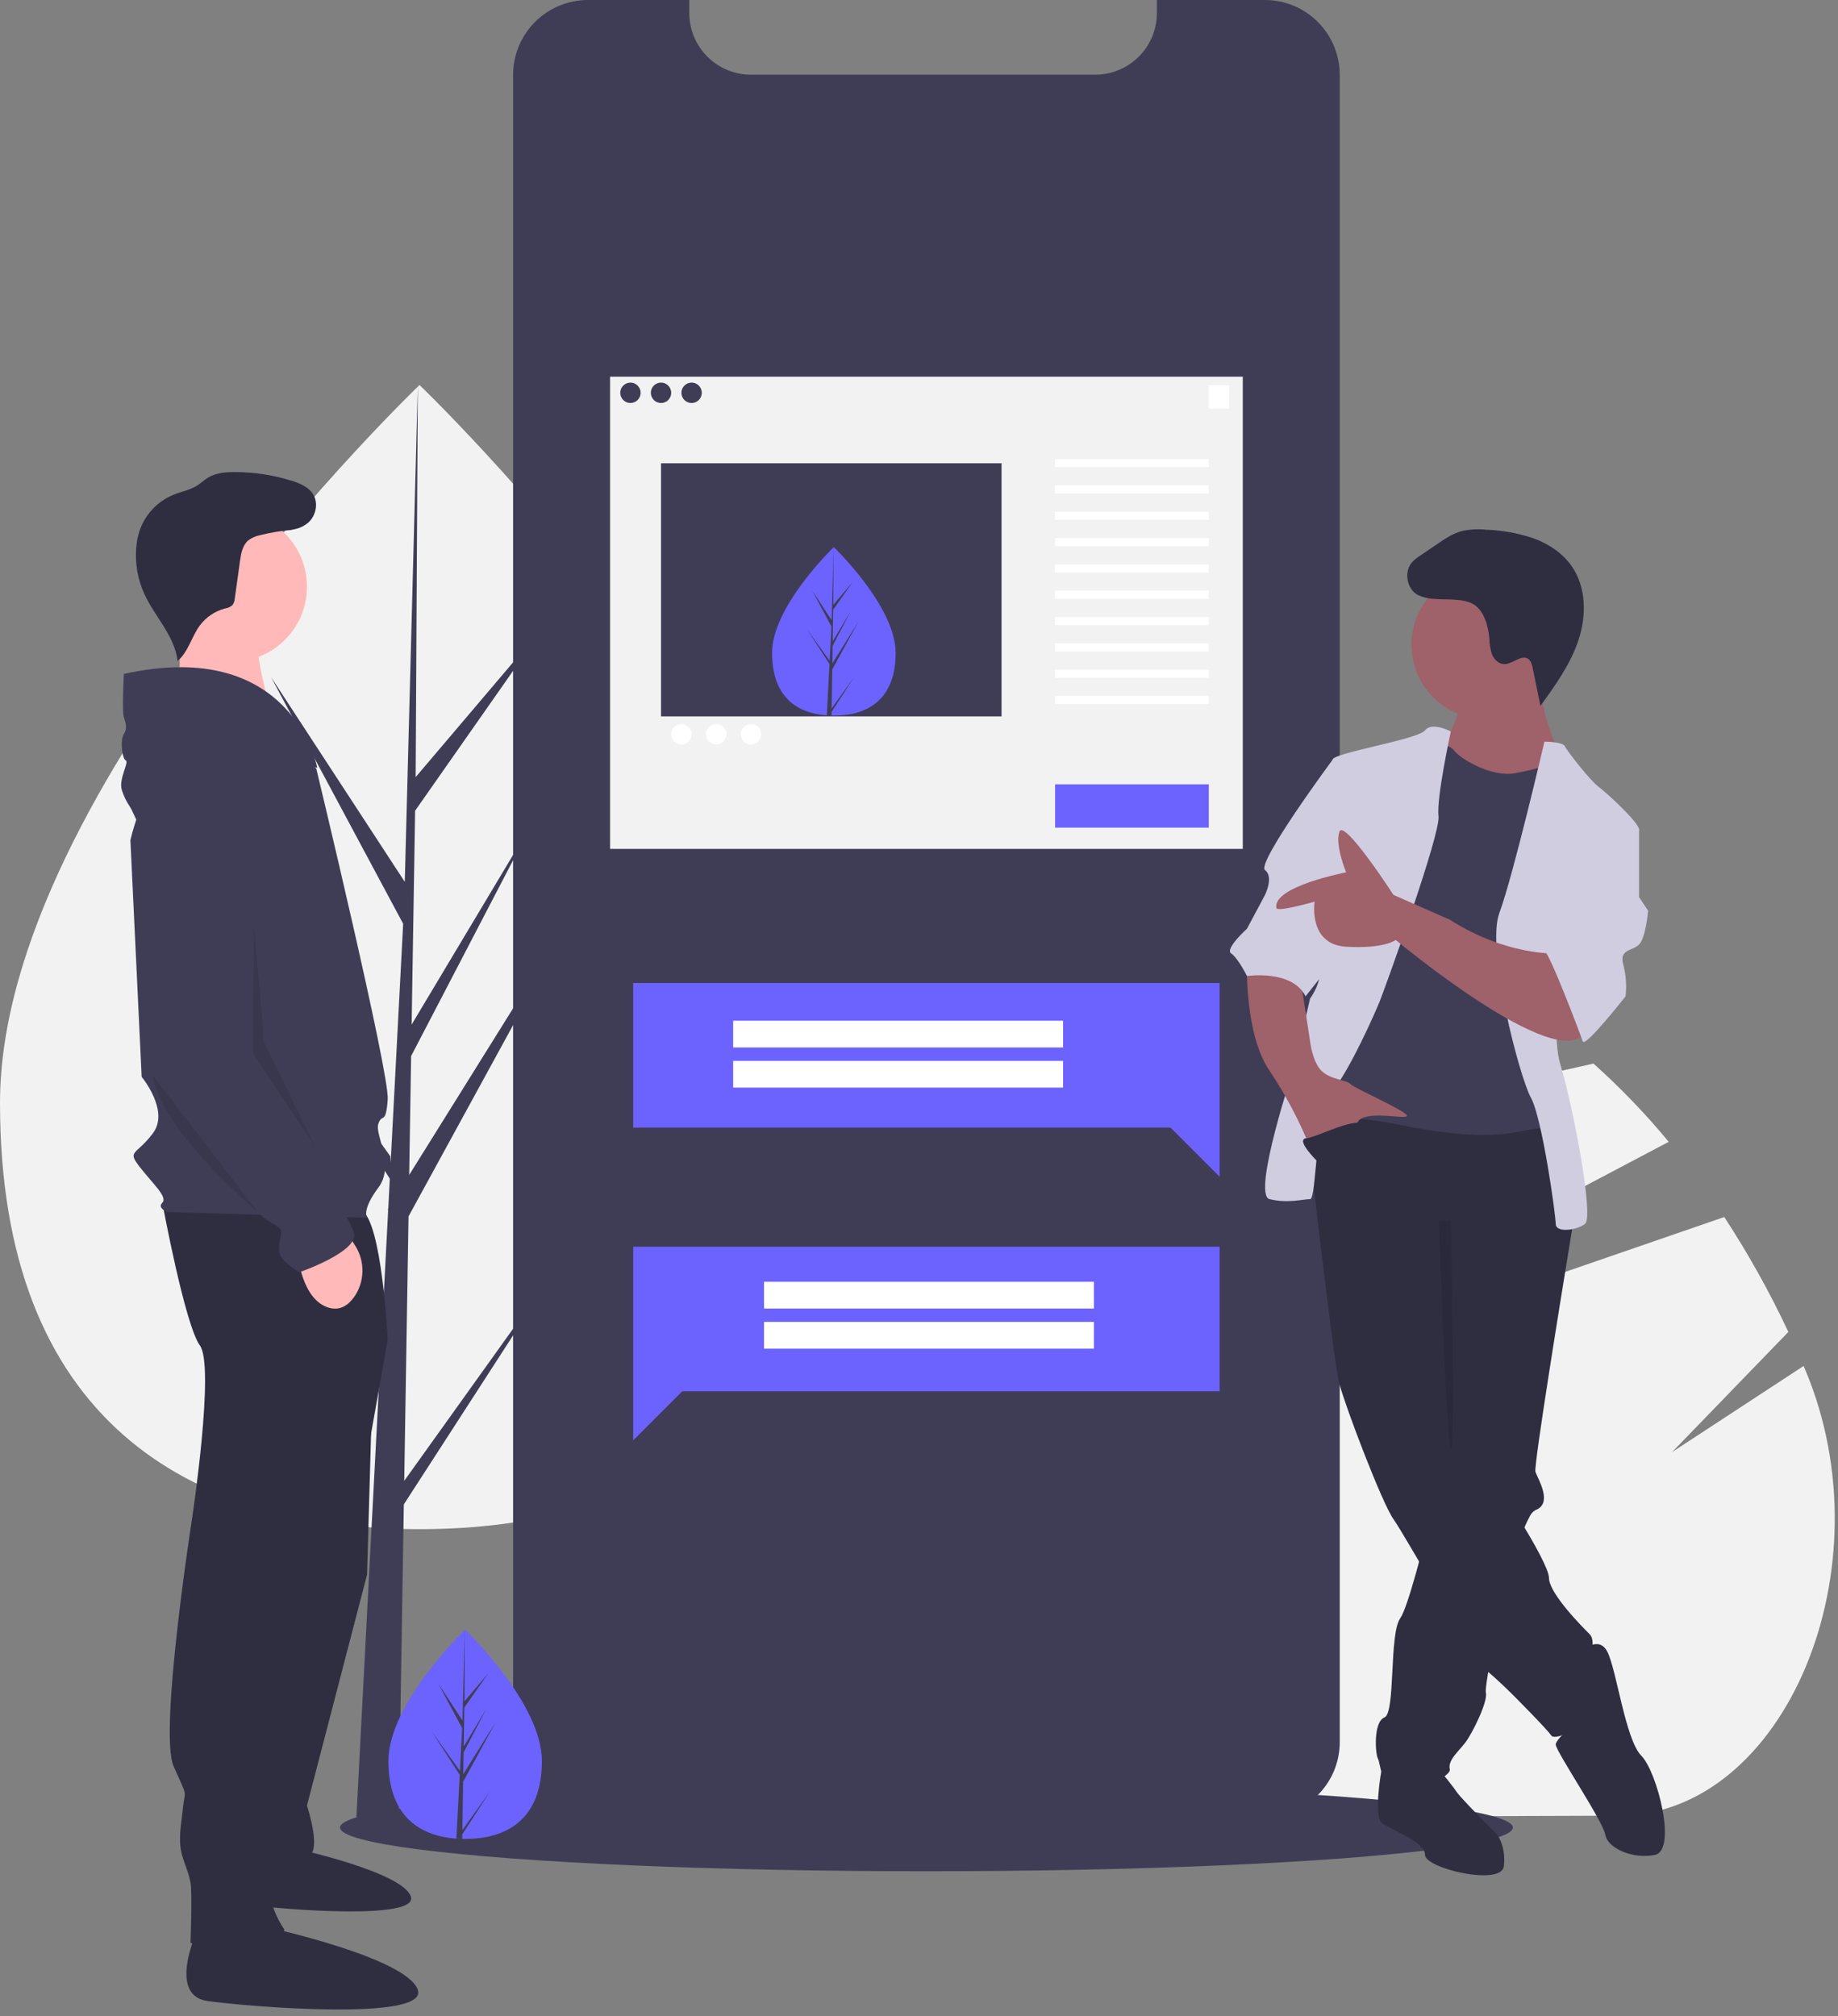 <?xml version="1.0" encoding="UTF-8"?>
<svg width="227px" height="249px" viewBox="0 0 227 249" version="1.1" xmlns="http://www.w3.org/2000/svg" xmlns:xlink="http://www.w3.org/1999/xlink">
    <rect x="0" y="0" width="227" height="249" fill="#808080" stroke="none"/>
    <!-- Generator: Sketch 56.3 (81716) - https://sketch.com -->
    <title>undraw_referral_4ki4</title>
    <desc>Created with Sketch.</desc>
    <g id="Page-1" stroke="none" stroke-width="1" fill="none" fill-rule="evenodd">
        <g id="Main-Logout-Copy-4" transform="translate(-68, -143)" fill-rule="nonzero">
            <g id="undraw_referral_4ki4" transform="translate(68, 143)">
                <path d="M199.937,224.235 L127.128,224.476 C107.812,218.672 91.986,198.513 91.885,168.288 C91.866,163.735 92.21,159.188 92.914,154.689 L151.559,141.514 L196.8,131.351 C200.133,134.336 203.24,137.566 206.093,141.013 L162.832,163.856 L142.424,174.633 L165.357,166.721 L212.954,150.301 C215.922,154.839 218.567,159.581 220.869,164.491 L206.507,179.333 L222.753,168.697 C222.823,168.86 222.892,169.023 222.961,169.187 C233.257,193.63 220.482,224.167 199.937,224.235 Z" id="Path" fill="#F2F2F2"></path>
                <path d="M187.972,124.51 C176.961,127.672 163.424,131.668 149.506,135.82 C129.383,141.826 108.464,148.165 93.234,152.798 L93.244,152.743 C93.807,149.492 95.13,146.42 97.106,143.778 C108.388,129.109 122.754,118.862 138.742,115.057 L138.744,115.057 C143.24,113.984 147.844,113.435 152.466,113.419 C165.187,113.377 177.236,117.367 187.972,124.51 Z" id="Path" fill="#F2F2F2"></path>
                <ellipse id="Oval" fill="#3F3D56" cx="114.422" cy="225.7" rx="72.424" ry="5.4"></ellipse>
                <path d="M103.622,136.206 C103.622,175.226 80.425,188.85 51.811,188.85 C23.197,188.85 0,175.226 0,136.206 C0,97.187 51.811,47.548 51.811,47.548 C51.811,47.548 103.622,97.187 103.622,136.206 Z" id="Path" fill="#F2F2F2"></path>
                <polygon id="Path" fill="#3F3D56" points="49.924 182.881 50.454 150.225 72.537 109.826 50.537 145.103 50.776 130.419 65.995 101.19 50.839 126.533 50.839 126.534 51.268 100.125 67.565 76.855 51.335 95.972 51.603 47.548 49.919 111.653 50.057 109.008 33.488 83.646 49.791 114.085 48.248 143.579 48.202 142.796 29.1 116.105 48.144 145.562 47.951 149.25 47.916 149.306 47.932 149.609 44.015 224.437 49.248 224.437 49.876 185.787 68.874 156.403"></polygon>
                <path d="M165.463,9.253 L165.463,215.152 C165.458,220.259 161.318,224.399 156.21,224.399 L72.621,224.399 C70.167,224.403 67.812,223.43 66.076,221.695 C64.34,219.961 63.366,217.606 63.368,215.152 L63.368,9.253 C63.368,6.799 64.343,4.445 66.078,2.71 C67.814,0.975 70.167,2.74176097e-06 72.621,2.74176097e-06 L85.13,2.74176097e-06 L85.13,1.604 C85.13,5.812 88.54,9.223 92.748,9.224 L135.262,9.224 C136.888,9.228 138.472,8.707 139.778,7.738 C140.043,7.546 140.293,7.336 140.528,7.109 C142.032,5.673 142.881,3.683 142.879,1.604 L142.879,2.74176097e-06 L156.21,2.74176097e-06 C158.665,2.74176097e-06 161.019,0.974 162.754,2.709 C164.49,4.445 165.463,6.799 165.463,9.253 Z" id="Path" fill="#3F3D56"></path>
                <path d="M110.613,80.619 C110.616,86.365 107.201,88.373 102.988,88.375 C102.89,88.375 102.792,88.374 102.695,88.372 C102.5,88.367 102.307,88.359 102.116,88.345 C98.313,88.078 95.357,85.97 95.354,80.626 C95.352,75.096 102.416,68.114 102.946,67.598 L102.947,67.597 C102.967,67.577 102.977,67.568 102.977,67.568 C102.977,67.568 110.61,74.873 110.613,80.619 Z" id="Path" fill="#6C63FF"></path>
                <path d="M102.709,87.496 L105.498,83.596 L102.703,87.924 L102.695,88.372 C102.5,88.367 102.307,88.359 102.116,88.345 L102.413,82.597 L102.411,82.552 L102.416,82.544 L102.445,82.001 L99.638,77.664 L102.453,81.594 L102.46,81.709 L102.685,77.366 L100.282,72.885 L102.714,76.602 L102.946,67.598 L102.947,67.568 L102.947,67.597 L102.911,74.698 L105.299,71.882 L102.901,75.31 L102.84,79.199 L105.07,75.466 L102.831,79.771 L102.797,81.933 L106.034,76.737 L102.785,82.687 L102.709,87.496 Z" id="Path" fill="#3F3D56"></path>
                <polygon id="Path" fill="#6C63FF" points="150.628 153.964 78.204 153.964 78.204 161.04 78.204 171.817 78.204 177.88 84.268 171.817 150.628 171.817"></polygon>
                <rect id="Rectangle" fill="#FFFFFF" x="94.362" y="158.299" width="40.744" height="3.304"></rect>
                <rect id="Rectangle" fill="#FFFFFF" x="94.362" y="163.254" width="40.744" height="3.304"></rect>
                <polygon id="Path" fill="#6C63FF" points="78.204 121.405 150.628 121.405 150.628 128.482 150.628 139.258 150.628 145.322 144.564 139.258 78.204 139.258"></polygon>
                <rect id="Rectangle" fill="#FFFFFF" x="90.55" y="126.058" width="40.744" height="3.304"></rect>
                <rect id="Rectangle" fill="#FFFFFF" x="90.55" y="131.013" width="40.744" height="3.304"></rect>
                <path d="M75.345,46.518 L75.345,104.836 L153.487,104.836 L153.487,46.518 L75.345,46.518 Z M85.415,47.252 C85.924,47.252 86.383,47.559 86.577,48.029 C86.772,48.5 86.664,49.041 86.305,49.401 C85.945,49.761 85.403,49.869 84.933,49.674 C84.463,49.479 84.156,49.02 84.156,48.511 C84.156,48.177 84.288,47.857 84.525,47.621 C84.761,47.385 85.081,47.252 85.415,47.252 L85.415,47.252 Z M77.863,49.77 C77.167,49.77 76.604,49.206 76.604,48.511 C76.604,47.816 77.167,47.252 77.863,47.252 C78.558,47.252 79.121,47.816 79.121,48.511 C79.121,49.206 78.558,49.77 77.863,49.77 L77.863,49.77 Z M80.38,48.511 C80.38,48.002 80.687,47.543 81.157,47.348 C81.627,47.153 82.169,47.261 82.529,47.621 C82.889,47.981 82.996,48.522 82.801,48.993 C82.607,49.463 82.148,49.77 81.639,49.77 C81.305,49.77 80.985,49.637 80.749,49.401 C80.513,49.165 80.38,48.845 80.38,48.511 L80.38,48.511 Z M123.698,88.473 L81.639,88.473 L81.639,57.217 L123.698,57.217 L123.698,88.473 Z" id="Shape" fill="#F2F2F2"></path>
                <rect id="Rectangle" fill="#FFFFFF" x="149.291" y="47.567" width="2.517" height="1"></rect>
                <rect id="Rectangle" fill="#FFFFFF" x="149.291" y="48.511" width="2.517" height="1"></rect>
                <rect id="Rectangle" fill="#FFFFFF" x="149.291" y="49.455" width="2.517" height="1"></rect>
                <rect id="Rectangle" fill="#FFFFFF" x="130.306" y="56.692" width="18.985" height="1"></rect>
                <rect id="Rectangle" fill="#FFFFFF" x="130.306" y="59.944" width="18.985" height="1"></rect>
                <rect id="Rectangle" fill="#FFFFFF" x="130.306" y="63.195" width="18.985" height="1"></rect>
                <rect id="Rectangle" fill="#FFFFFF" x="130.306" y="66.447" width="18.985" height="1"></rect>
                <rect id="Rectangle" fill="#FFFFFF" x="130.306" y="69.698" width="18.985" height="1"></rect>
                <rect id="Rectangle" fill="#FFFFFF" x="130.306" y="72.95" width="18.985" height="1"></rect>
                <rect id="Rectangle" fill="#FFFFFF" x="130.306" y="76.201" width="18.985" height="1"></rect>
                <rect id="Rectangle" fill="#FFFFFF" x="130.306" y="79.453" width="18.985" height="1"></rect>
                <rect id="Rectangle" fill="#FFFFFF" x="130.306" y="82.704" width="18.985" height="1"></rect>
                <rect id="Rectangle" fill="#FFFFFF" x="130.306" y="85.956" width="18.985" height="1"></rect>
                <circle id="Oval" fill="#FFFFFF" cx="84.156" cy="90.676" r="1.259"></circle>
                <circle id="Oval" fill="#FFFFFF" cx="88.456" cy="90.676" r="1.259"></circle>
                <circle id="Oval" fill="#FFFFFF" cx="92.757" cy="90.676" r="1.259"></circle>
                <rect id="Rectangle" fill="#6C63FF" x="130.306" y="96.864" width="18.985" height="5.349"></rect>
                <path d="M46.029,170.106 L45.333,194.464 L37.91,222.996 C37.91,222.996 39.534,227.868 38.374,229.028 C37.214,230.188 31.879,232.275 31.879,232.275 L36.286,171.498 L46.029,170.106 Z" id="Path" fill="#2F2E41"></path>
                <path d="M29.913,228.909 C29.913,228.909 27.266,234.733 30.972,235.262 C34.678,235.792 51.796,237.204 50.738,234.203 C49.679,231.203 36.796,228.379 36.796,228.379 L29.913,228.909 Z" id="Path" fill="#2F2E41"></path>
                <path d="M20.048,148.533 C20.048,148.533 22.832,163.611 24.688,166.163 C26.543,168.715 23.76,187.272 23.76,187.272 C23.76,187.272 19.584,213.949 21.44,218.125 C23.296,222.301 22.832,220.909 22.6,223.228 C22.368,225.548 21.904,227.404 22.6,229.492 C23.296,231.579 23.296,231.348 23.528,232.507 C23.76,233.667 23.528,239.931 23.528,239.931 C23.528,239.931 33.503,243.41 35.126,238.307 C35.126,238.307 32.807,235.059 33.503,232.507 C34.228,229.939 34.618,227.288 34.662,224.62 L34.662,219.749 L45.333,179.849 L47.885,165.467 C47.885,165.467 47.189,150.853 44.637,149.461 C42.086,148.069 20.048,148.533 20.048,148.533 Z" id="Path" fill="#2F2E41"></path>
                <path d="M24.224,238.771 C24.224,238.771 20.744,246.426 25.615,247.122 C30.487,247.818 52.988,249.673 51.597,245.73 C50.205,241.786 33.271,238.075 33.271,238.075 L24.224,238.771 Z" id="Path" fill="#2F2E41"></path>
                <circle id="Oval" fill="#FFB9B9" cx="28.634" cy="72.455" r="9.279"></circle>
                <path d="M22.113,76.555 L22.286,88.405 L33.662,88.444 C33.662,88.444 30.775,79.167 32.068,77.228 C33.361,75.288 22.113,76.555 22.113,76.555 Z" id="Path" fill="#FFB9B9"></path>
                <path d="M39.07,94.947 C39.07,94.947 30.951,84.508 24.688,88.915 C18.424,93.323 16.105,103.762 16.105,103.762 L17.496,132.991 C17.496,132.991 20.976,137.166 18.888,139.95 C16.8,142.733 15.641,142.038 17.264,144.125 C18.888,146.213 20.744,147.837 20.048,148.533 C19.352,149.229 20.744,149.693 20.744,149.693 L45.333,150.389 C45.333,150.389 44.637,149.461 46.725,146.677 C48.813,143.893 46.261,140.182 46.725,138.79 C47.189,137.398 47.653,139.022 47.885,135.774 C48.117,132.527 39.07,94.947 39.07,94.947 Z" id="Path" fill="#3F3D56"></path>
                <path d="M36.75,154.796 C36.75,154.796 37.214,160.595 40.694,161.523 C41.999,161.871 42.977,161.208 43.691,160.243 C45.054,158.351 45.126,155.818 43.873,153.851 L43.014,152.476 L36.75,154.796 Z" id="Path" fill="#FFB9B9"></path>
                <path d="M15.293,83.232 C15.293,83.232 15.061,87.872 15.293,88.567 C15.525,89.263 15.757,89.959 15.293,90.655 C14.829,91.351 15.061,93.671 15.525,93.903 C15.989,94.135 14.597,96.223 15.061,97.614 C15.525,99.006 15.989,99.47 16.221,99.934 C16.453,100.398 16.826,101.229 16.826,101.229 C16.826,101.229 23.644,86.712 29.211,90.191 C34.778,93.671 39.186,94.831 39.186,94.831 C39.186,94.831 36.17,78.593 15.293,83.232 Z" id="Path" fill="#3F3D56"></path>
                <path d="M25.384,94.019 C25.384,94.019 17.96,94.715 18.424,104.458 C18.888,114.201 17.728,129.511 17.728,129.511 C17.728,129.511 30.487,148.997 32.575,150.389 C34.662,151.78 34.894,151.548 34.662,152.708 C34.43,153.868 34.199,154.796 35.126,155.724 C35.674,156.276 36.299,156.744 36.982,157.116 C36.982,157.116 44.405,154.564 43.709,152.244 C43.014,149.925 39.766,146.213 39.766,146.213 C39.766,146.213 34.199,137.166 33.967,135.774 C33.735,134.382 33.735,134.614 33.039,133.918 C32.343,133.223 30.487,130.439 30.487,129.047 L30.487,124.639 L32.432,101.086 C32.61,99.145 31.951,97.221 30.621,95.797 C29.517,94.642 27.848,93.723 25.384,94.019 Z" id="Path" fill="#3F3D56"></path>
                <path d="M34.618,65.299 C35.846,65.64 37.163,65.338 38.121,64.497 C39.028,63.635 39.333,62.143 38.688,61.071 C38.13,60.146 37.047,59.693 36.016,59.371 C33.741,58.662 31.373,58.301 28.99,58.3 C27.854,58.299 26.668,58.396 25.696,58.984 C25.215,59.275 24.808,59.674 24.333,59.974 C23.458,60.525 22.409,60.708 21.449,61.09 C19.463,61.897 17.925,63.526 17.233,65.555 C17.012,66.235 16.875,66.939 16.823,67.652 C16.666,69.605 17.011,71.566 17.825,73.348 C19.12,76.171 21.583,78.544 21.931,81.629 C23.257,80.516 23.646,78.648 24.673,77.255 C25.438,76.224 26.53,75.483 27.77,75.153 C28.116,75.107 28.442,74.961 28.707,74.734 C28.886,74.487 28.988,74.193 29.001,73.889 L29.637,69.305 C29.767,68.372 29.942,67.352 30.658,66.74 C31.107,66.406 31.627,66.18 32.178,66.081 C33.481,65.757 34.808,65.54 36.146,65.434" id="Path" fill="#2F2E41"></path>
                <path d="M18.857,132.825 L31.879,149.724 C31.879,149.724 19.888,139.7 18.857,132.825 Z" id="Path" fill="#000000" opacity="0.1"></path>
                <polygon id="Path" fill="#000000" opacity="0.1" points="31.356 114.114 31.233 130.074 38.796 141.419 32.608 128.699"></polygon>
                <path d="M172.097,219.895 L170.59,218.775 C170.59,218.775 169.593,224.348 170.706,225.182 C171.819,226.017 175.994,227.409 175.994,229.079 C175.994,230.749 185.456,232.975 185.735,230.47 C186.013,227.966 184.9,226.574 184.9,226.574 C184.9,226.574 180.447,222.121 179.89,221.286 C179.333,220.451 177.942,218.781 177.942,218.781 L172.097,219.895 Z" id="Path" fill="#2F2E41"></path>
                <path d="M194.362,150.595 C194.362,150.595 194.32,150.84 194.248,151.288 C194.181,151.686 194.089,152.249 193.978,152.942 C192.809,160.075 189.4,181.073 189.631,181.766 C189.909,182.601 191.857,185.663 189.631,186.497 C189.329,186.673 189.087,186.936 188.938,187.252 C188.46,188.139 188.066,189.069 187.761,190.029 C186.433,193.881 185.014,200.046 184.193,204.315 C183.834,206.191 183.589,207.699 183.516,208.489 C183.491,208.672 183.488,208.857 183.508,209.041 C183.786,210.154 181.838,214.05 181.003,215.163 C180.168,216.277 178.777,217.39 179.055,218.503 C179.333,219.616 172.097,222.678 171.262,220.73 C170.428,218.781 170.428,217.668 170.149,217.112 C169.871,216.555 169.593,212.659 170.984,212.102 C172.376,211.545 171.541,201.804 172.932,199.856 C173.397,199.208 174.107,197.012 174.85,194.371 C175.142,193.336 175.437,192.233 175.727,191.129 C176.901,186.6 177.942,182.044 177.942,182.044 L177.664,149.482 L192.971,147.534 L193.363,148.4 L194.145,150.117 L194.362,150.595 Z" id="Path" fill="#2F2E41"></path>
                <path d="M195.197,204.031 C195.197,204.031 197.424,201.804 198.537,204.031 C199.65,206.257 200.763,214.885 202.711,216.833 C204.66,218.781 207.164,228.522 204.381,229.079 C201.598,229.635 198.537,228.244 198.258,226.574 C197.98,224.904 192.136,216.277 192.136,215.442 C192.136,214.607 196.032,211.545 196.032,211.545 L195.197,204.031 Z" id="Path" fill="#2F2E41"></path>
                <path d="M160.965,135.288 C160.965,135.288 164.583,167.851 165.418,170.912 C166.253,173.974 170.706,185.663 172.097,187.611 C173.489,189.559 182.395,205.422 183.508,206.257 C184.621,207.092 186.848,209.319 186.848,209.319 C186.848,209.319 191.022,213.493 191.579,214.328 C192.136,215.163 196.867,212.659 197.145,210.989 C197.424,209.319 196.867,206.536 196.589,205.422 C196.31,204.309 197.145,202.639 196.31,201.804 C195.475,200.97 191.301,196.795 191.301,194.847 C191.301,192.899 184.065,181.488 181.282,178.983 C178.498,176.478 179.055,172.304 179.055,172.304 L179.055,155.327 L194.362,150.595 C194.362,150.595 193.527,137.237 191.579,137.237 C189.631,137.237 164.026,132.784 160.965,135.288 Z" id="Path" fill="#2F2E41"></path>
                <circle id="Oval" fill="#9F616A" cx="183.508" cy="79.627" r="9.184"></circle>
                <path d="M180.447,86.863 C180.447,86.863 179.333,91.037 177.942,92.15 C176.55,93.264 181.56,97.995 181.56,97.995 L191.022,98.552 L192.692,93.264 C192.692,93.264 189.631,87.141 190.466,83.245 C191.301,79.348 180.447,86.863 180.447,86.863 Z" id="Path" fill="#9F616A"></path>
                <path d="M176.55,91.594 C176.55,91.594 179.055,91.872 179.612,92.707 C180.168,93.542 184.065,96.047 187.126,95.49 C190.187,94.934 192.136,94.099 192.692,94.377 C193.249,94.655 194.362,100.5 194.362,100.5 L191.301,109.406 L191.857,133.897 L192.692,140.576 C192.692,140.576 194.362,138.35 187.683,139.741 C181.003,141.133 172.376,138.628 169.593,138.35 C166.809,138.072 162.078,137.237 161.8,135.567 C161.522,133.897 162.635,127.774 162.635,127.774 L167.088,109.127 L169.871,99.108 L176.55,91.594 Z" id="Path" fill="#3F3D56"></path>
                <path d="M179.183,90.338 C179.183,90.338 176.829,89.089 175.994,90.202 C175.159,91.316 164.583,92.985 164.583,93.82 C164.583,94.655 162.357,117.198 162.913,119.146 C163.47,121.095 161.8,123.321 161.8,123.321 L159.852,131.67 C159.852,131.67 154.564,147.534 156.79,148.091 C159.017,148.647 160.965,148.091 161.8,148.091 C162.635,148.091 162.357,137.515 164.583,134.732 C166.809,131.949 169.871,124.991 170.427,123.599 C170.984,122.208 177.942,103.005 177.664,100.778 C177.385,98.552 179.183,90.338 179.183,90.338 Z" id="Path" fill="#D0CDE1"></path>
                <path d="M190.744,91.594 C190.744,91.594 192.971,91.594 193.249,92.15 C193.527,92.707 196.31,96.325 197.424,97.16 C198.537,97.995 202.433,101.613 202.433,102.448 C202.433,103.283 194.362,109.406 194.362,109.406 C194.362,109.406 191.022,125.826 192.692,131.392 C194.362,136.958 196.867,150.317 195.754,151.152 C194.64,151.987 192.136,152.265 192.136,151.152 C192.136,150.039 190.466,138.072 189.074,135.567 C187.683,133.062 183.508,117.198 185.178,112.745 C186.848,108.292 190.744,91.594 190.744,91.594 Z" id="Path" fill="#D0CDE1"></path>
                <path d="M154.007,119.146 C154.007,119.146 153.729,127.774 156.79,132.227 C158.776,135.204 160.454,138.374 161.8,141.69 C161.8,141.69 166.809,140.298 167.644,138.628 C168.479,136.958 173.767,138.35 173.767,137.793 C173.767,137.237 167.366,134.454 166.809,133.897 C166.253,133.34 164.305,133.34 163.191,132.227 C162.078,131.114 161.8,128.609 161.8,128.609 L160.687,121.373 L154.007,119.146 Z" id="Path" fill="#9F616A"></path>
                <path d="M177.182,73.964 C176.471,73.947 175.771,73.786 175.123,73.492 C173.724,72.738 173.353,70.589 174.418,69.409 C174.711,69.108 175.04,68.844 175.396,68.622 L177.512,67.182 C178.447,66.545 179.405,65.898 180.496,65.598 C181.497,65.37 182.528,65.309 183.548,65.418 C185.537,65.488 187.506,65.846 189.392,66.48 C191.258,67.165 192.998,68.311 194.128,69.946 C195.919,72.537 195.944,76.033 194.957,79.025 C193.971,82.017 192.097,84.622 190.25,87.175 L189.292,82.5 C189.207,82.083 189.096,81.627 188.75,81.381 C187.889,80.768 186.837,82.026 185.78,82.018 C185.101,82.012 184.532,81.454 184.274,80.826 C184.064,80.18 183.951,79.506 183.941,78.826 C183.815,77.394 183.314,75.401 181.958,74.611 C180.694,73.875 178.603,74.093 177.182,73.964 Z" id="Path" fill="#2F2E41"></path>
                <path d="M177.698,150.82 C177.698,150.82 178.638,178.009 179.194,178.844 C179.751,179.679 179.194,150.735 179.194,150.735 L177.698,150.82 Z" id="Path" fill="#000000" opacity="0.1"></path>
                <path d="M166.809,93.82 L164.583,93.82 C164.583,93.82 155.12,106.623 156.234,107.457 C157.347,108.292 156.234,110.519 156.234,110.519 L154.007,114.694 C154.007,114.694 151.224,117.198 152.059,117.755 C152.894,118.312 154.007,120.538 154.007,120.538 C154.007,120.538 159.573,119.703 161.243,123.043 L164.853,118.486 L166.809,93.82 Z" id="Path" fill="#D0CDE1"></path>
                <path d="M192.136,117.755 C192.136,117.755 186.013,118.033 179.055,113.58 L172.097,110.519 C172.097,110.519 165.975,101.056 165.418,102.726 C164.861,104.396 166.253,107.736 166.253,107.736 C166.253,107.736 157.135,109.473 157.638,112.135 C157.741,112.684 162.357,111.354 162.357,111.354 C162.357,111.354 161.522,116.642 166.253,116.92 C170.984,117.198 172.376,116.085 172.376,116.085 C172.376,116.085 192.414,132.784 195.754,127.496 C199.093,122.208 192.136,117.755 192.136,117.755 Z" id="Path" fill="#9F616A"></path>
                <path d="M199.372,101.335 L202.433,102.448 L202.433,110.797 L203.546,112.467 C203.546,112.467 203.268,115.807 202.433,116.642 C201.598,117.477 199.928,117.198 200.485,119.147 C200.819,120.417 200.914,121.738 200.763,123.043 C200.763,123.043 195.754,129.444 195.475,128.609 C195.197,127.774 191.301,117.477 190.744,117.477 C190.188,117.477 196.31,101.335 196.31,101.335 L199.372,101.335 Z" id="Path" fill="#D0CDE1"></path>
                <path d="M162.774,143.499 C162.774,143.499 159.896,140.715 161.335,140.576 C162.774,140.437 167.784,137.654 168.618,139.046 C169.453,140.437 162.774,143.499 162.774,143.499 Z" id="Path" fill="#2F2E41"></path>
                <path d="M66.925,217.476 C66.925,224.613 62.682,227.105 57.448,227.105 C57.327,227.105 57.206,227.104 57.085,227.101 C56.843,227.096 56.603,227.084 56.365,227.068 C51.642,226.734 47.972,224.114 47.972,217.476 C47.972,210.607 56.75,201.939 57.409,201.298 L57.41,201.297 C57.436,201.272 57.448,201.26 57.448,201.26 C57.448,201.26 66.925,210.339 66.925,217.476 Z" id="Path" fill="#6C63FF"></path>
                <path d="M57.103,226.013 L60.569,221.17 L57.094,226.545 L57.085,227.101 C56.843,227.096 56.603,227.084 56.365,227.068 L56.739,219.928 L56.736,219.872 L56.742,219.862 L56.777,219.188 L53.294,213.799 L56.788,218.682 L56.797,218.825 L57.079,213.43 L54.097,207.862 L57.115,212.483 L57.409,201.298 L57.41,201.26 L57.41,201.297 L57.361,210.117 L60.33,206.62 L57.349,210.877 L57.271,215.707 L60.043,211.071 L57.259,216.418 L57.215,219.103 L61.24,212.651 L57.2,220.04 L57.103,226.013 Z" id="Path" fill="#3F3D56"></path>
            </g>
        </g>
    </g>
</svg>